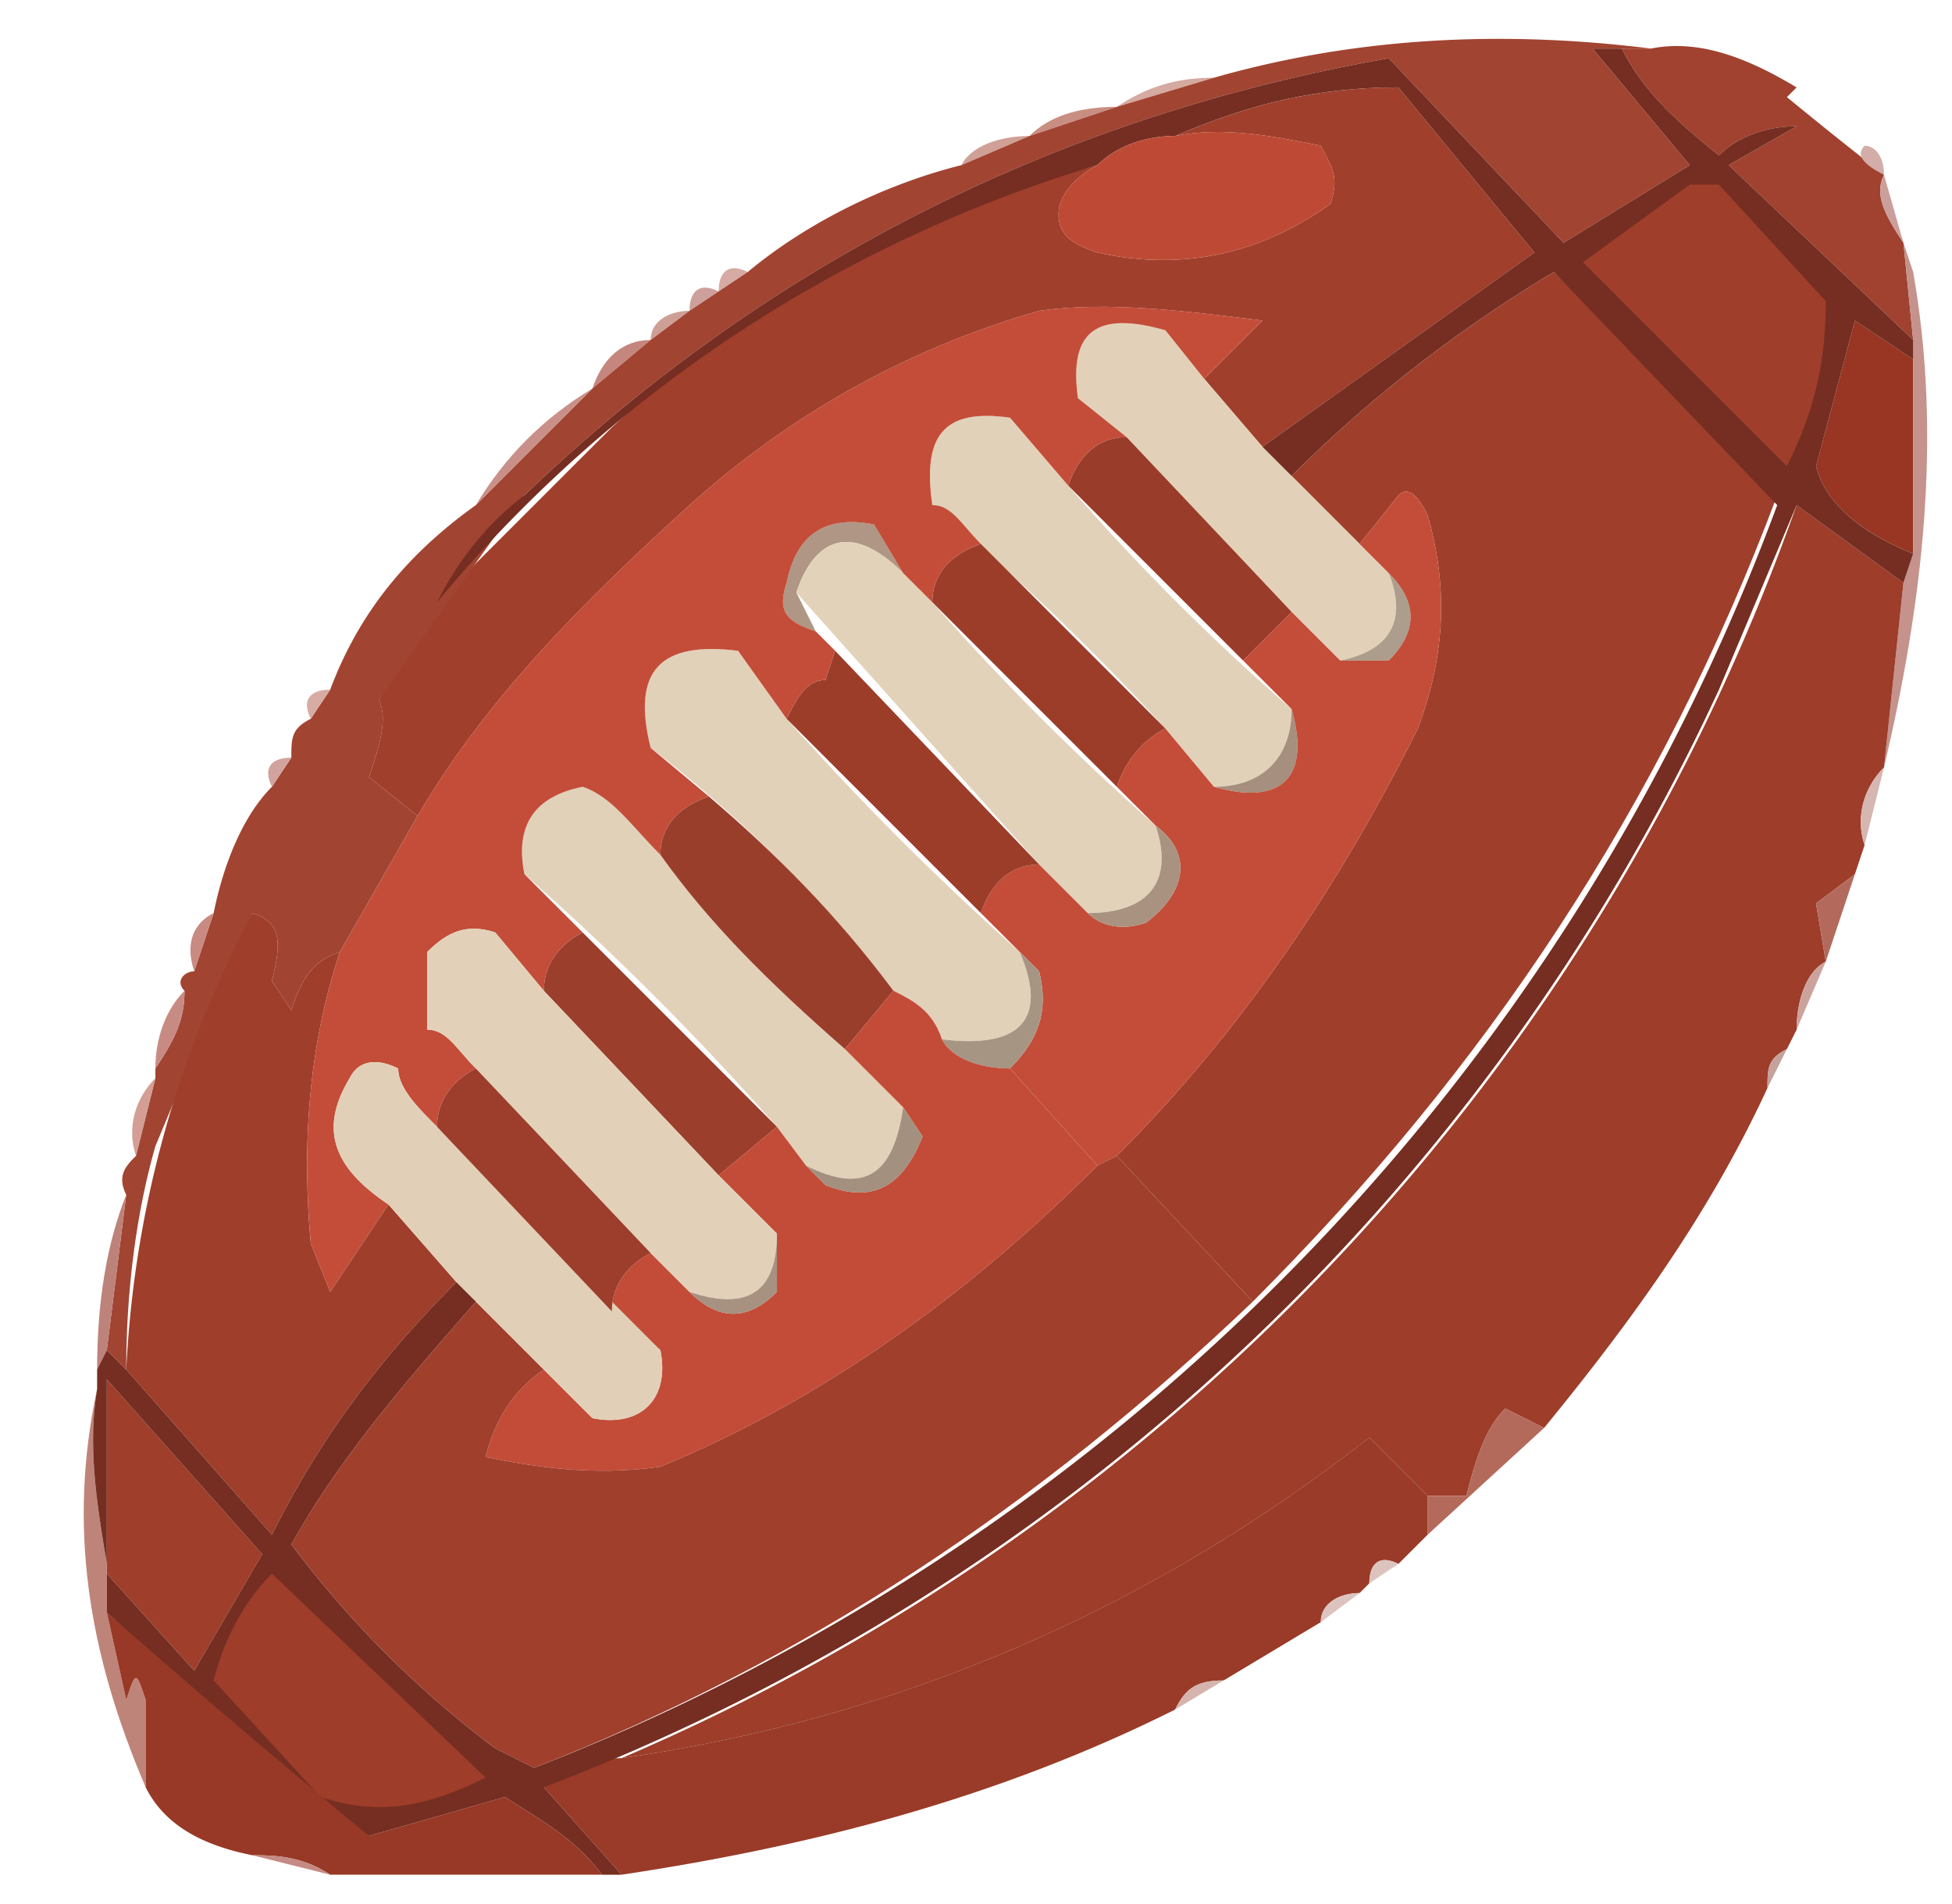 <svg xmlns="http://www.w3.org/2000/svg" width="201" height="196" style="shape-rendering:geometricPrecision;text-rendering:geometricPrecision;image-rendering:optimizeQuality;fill-rule:evenodd;clip-rule:evenodd"><path fill="#d5aaa1" d="m125 8-10 3c3-2 6-3 10-3Z" style="opacity:1"/><path fill="#bb7062" d="M185 9a495 495 0 0 1 0 0Z" style="opacity:1"/><path fill="#c98e82" d="m115 11-9 3c2-2 5-3 9-3Z" style="opacity:1"/><path fill="#a0422f" d="M167 5h3c5-1 10 1 15 4l-1 1a495 495 0 0 0 10 8c-1 2 0 4 2 7l1 10-19-18 7-4c-3 0-6 1-8 3-5-4-8-7-10-11Z" style="opacity:1"/><path fill="#d0a097" d="m106 14-7 3c1-2 4-3 7-3Z" style="opacity:1"/><path fill="#d3ada8" d="M192 15c1 0 2 1 2 3-2-1-3-2-2-3Z" style="opacity:1"/><path fill="#a03f2c" d="m130 46-6-7 6-6c-8-1-16-2-23-1-14 4-26 11-36 20-11 10-21 20-28 32l-5-4c1-3 2-6 1-8l6-10 18-18c14-13 31-22 50-27-2 1-4 3-4 5s1 3 4 4c9 2 17 0 24-5 1-3 0-4-1-6-5-1-10-2-15-1 7-3 14-5 23-5l14 17-28 20Z" style="opacity:1"/><path fill="#cb9f9a" d="m194 18 2 7c-2-3-3-5-2-7Z" style="opacity:1"/><path fill="#d5aba3" d="m77 28-3 2c0-2 1-3 3-2Z" style="opacity:1"/><path fill="#cea09b" d="m74 30-3 2c0-2 1-3 3-2Z" style="opacity:1"/><path fill="#9f3f2b" d="m129 134-14-15c13-13 23-28 31-44 3-8 3-15 1-22-1-2-2-3-3-2l-4 5-7-7c8-8 17-15 27-21l23 23c-12 32-30 59-54 83Z" style="opacity:1"/><path fill="#ce9f96" d="m71 32-4 3c0-2 2-3 4-3Z" style="opacity:1"/><path fill="#c5867e" d="m67 35-6 5c1-3 3-5 6-5Z" style="opacity:1"/><path fill="#a24432" d="M170 5h-6l10 12-13 8-18-19c-34 6-64 21-89 45a2501 2501 0 0 0-15 21c1 2 0 5-1 8l5 4-8 14c-3 1-4 3-5 6l-2-3c1-4 1-6-2-7l-10 24c-2 7-3 15-3 23l-2-2 2-16c-1-2 0-3 1-4l2-8v-1c2-3 3-5 3-8-1-1 0-2 1-2l2-6c1-5 3-10 6-13l2-3c0-2 0-3 2-4l2-3c3-8 8-14 15-19l12-12 6-5 4-3 3-2 3-2c6-5 14-9 22-11l7-3 9-3 10-3c14-4 29-5 45-3Z" style="opacity:1"/><path fill="#e2d1b9" d="M110 50a229 229 0 0 0 23 23c0 5-3 8-8 8l-5-6a255 255 0 0 0-24-23c-1-7 1-10 8-9l6 7Z" style="opacity:1"/><path fill="#983623" d="M197 37v20c-5-2-9-5-10-9l4-15 6 4Z" style="opacity:1"/><path fill="#c89088" d="M61 40 49 52c3-5 7-9 12-12Z" style="opacity:1"/><path fill="#c5938c" d="m196 25 1 3c3 17 1 34-3 51l2-19 1-3V35l-1-10Z" style="opacity:1"/><path fill="#b09684" d="M93 59c-5-5-9-4-11 2l2 4c-3-1-4-2-3-5 1-5 4-7 9-6l3 5Z" style="opacity:1"/><path fill="#e2d1b8" d="m124 39 6 7 3 3 7 7 3 3c2 5 0 8-5 9l-5-5a44455 44455 0 0 1-22-22c-1-7 2-9 9-7l4 5Z" style="opacity:1"/><path fill="#9a3c2a" d="m116 45 17 18-5 5-18-18c1-3 3-5 6-5Z" style="opacity:1"/><path fill="#9d3d2a" d="m196 60-2 19c-2 2-3 5-2 8l-1 3-4 3 1 6c-2 1-3 4-3 7l-1 2c-2 1-2 2-2 4-6 13-14 24-23 35l-4-2c-2 2-3 5-4 9h-4l-6-6c-23 18-49 29-77 33A220 220 0 0 0 185 52l11 8Z" style="opacity:1"/><path fill="#9c3d2a" d="m101 56 19 19c-2 1-4 3-5 6L96 62c0-3 2-5 5-6Z" style="opacity:1"/><path fill="#ac9d8c" d="M143 59c3 3 3 6 0 9h-5c5-1 7-4 5-9Z" style="opacity:1"/><path fill="#d6aca4" d="m34 71-2 3c-1-2 0-3 2-3Z" style="opacity:1"/><path fill="#d2a39e" d="m30 78-2 3c-1-2 0-3 2-3Z" style="opacity:1"/><path fill="#e3d2ba" d="m93 59 3 3a255 255 0 0 0 23 23c2 6-1 9-7 9l-5-5a86910 86910 0 0 1-25-28c2-6 6-7 11-2Z" style="opacity:1"/><path fill="#a68f7e" d="M133 73c2 7-1 10-8 8 5 0 8-3 8-8Z" style="opacity:1"/><path fill="#e2d1b9" d="M81 74a283 283 0 0 0 24 24c3 7 0 10-8 9-1-3-3-4-5-5a134 134 0 0 0-25-25c-2-8 1-11 9-10l5 7Z" style="opacity:1"/><path fill="#c34d39" d="m115 119-2 1-9-10c3-3 4-6 3-10l-2-2-4-4c1-3 3-5 6-5l5 5c1 1 3 2 6 1 4-3 5-7 1-10l-4-4c1-3 3-5 5-6l5 6c7 2 10-1 8-8l-5-5 5-5 5 5h5c3-3 3-6 0-9l-3-3 4-5c1-1 2 0 3 2 2 7 2 14-1 22-8 16-18 31-31 44Z" style="opacity:1"/><path fill="#d6b6b0" d="m194 79-2 8c-1-3 0-6 2-8Z" style="opacity:1"/><path fill="#9c3d2a" d="m86 67 21 22c-3 0-5 2-6 5L81 74c1-2 2-4 4-4l1-3Z" style="opacity:1"/><path fill="#e2d1b9" d="M68 88c5 7 11 13 19 20l6 6c-1 7-4 9-10 6l-3-4a283 283 0 0 0-26-26c-1-5 1-8 6-9 3 1 5 4 8 7Z" style="opacity:1"/><path fill="#a99280" d="M119 85c4 3 3 7-1 10-3 1-5 0-6-1 6 0 9-3 7-9Z" style="opacity:1"/><path fill="#b36a5c" d="m191 90-3 9-1-6 4-3Z" style="opacity:1"/><path fill="#9f3e2b" d="M35 98c-3 9-4 19-3 30l2 5 6-9 7 8c-8 8-14 16-19 26l-15-17a111 111 0 0 1 13-47c3 1 3 3 2 7l2 3c1-3 2-5 5-6Z" style="opacity:1"/><path fill="#c34d39" d="m124 39-4-5c-7-2-10 0-9 7l5 4c-3 0-5 2-6 5l-6-7c-7-1-9 2-8 9 2 0 3 2 5 4-3 1-5 3-5 6l-3-3-3-5c-5-1-8 1-9 6-1 3 0 4 3 5l2 2-1 3c-2 0-3 2-4 4l-5-7c-8-1-11 2-9 10l6 5c-3 1-5 3-5 6-3-3-5-6-8-7-5 1-7 4-6 9l6 6c-2 1-4 3-4 6l-5-6c-3-1-5 0-7 2v8c2 0 3 2 5 4-2 1-4 3-4 6-2-2-4-4-4-6-2-1-4-1-5 1-3 5-2 9 4 13l-6 9-2-5c-1-11 0-21 3-30l8-14c7-12 17-22 28-32 10-9 22-16 36-20 7-1 15 0 23 1l-6 6Z" style="opacity:1"/><path fill="#9a3e2c" d="M73 82c7 6 13 12 19 20l-5 6c-8-7-14-13-19-20 0-3 2-5 5-6Z" style="opacity:1"/><path fill="#c98a81" d="m22 94-2 6c-1-3 0-5 2-6Z" style="opacity:1"/><path fill="#9b3e2c" d="m60 96 20 20-6 5-18-19c0-3 2-5 4-6Z" style="opacity:1"/><path fill="#cca39c" d="m188 99-3 7c0-3 1-6 3-7Z" style="opacity:1"/><path fill="#c88b84" d="M19 102c0 3-1 5-3 8 0-3 1-6 3-8Z" style="opacity:1"/><path fill="#a79584" d="m105 98 2 2c1 4 0 7-3 10-3 0-6-1-7-3 8 1 11-2 8-9Z" style="opacity:1"/><path fill="#c34c39" d="M92 102c2 1 4 2 5 5 1 2 4 3 7 3l9 10c-13 13-28 24-45 31-7 1-13 0-18-1 1-4 3-7 6-9l5 5c5 1 8-2 7-7l-5-4c0-3 2-5 4-6l4 4c3 3 6 3 9 0v-6l-6-6 6-5 3 4 2 2c5 2 8 0 10-5l-2-3-6-6 5-6Z" style="opacity:1"/><path fill="#c5a29b" d="m184 108-2 4c0-2 0-3 2-4Z" style="opacity:1"/><path fill="#d29e95" d="m16 111-2 8c-1-3 0-6 2-8Z" style="opacity:1"/><path fill="#e2d1b8" d="m56 102 18 19 6 6c0 6-3 8-9 6l-4-4-18-19c-2-2-3-4-5-4v-8c2-2 4-3 7-2l5 6Z" style="opacity:1"/><path fill="#a3907f" d="m93 114 2 3c-2 5-5 7-10 5l-2-2c6 3 9 1 10-6Z" style="opacity:1"/><path fill="#a03f2c" d="m115 119 14 15c-22 21-46 37-74 48l-4-2c-8-6-15-13-21-21 5-9 12-17 19-25l7 7c-3 2-5 5-6 9 5 1 11 2 18 1 17-7 32-18 45-31l2-1Z" style="opacity:1"/><path fill="#e1d0b7" d="M45 116a58360 58360 0 0 1 23 23c1 5-2 8-7 7l-5-5-7-7-2-2-7-8c-6-4-7-8-4-13 1-2 3-2 5-1 0 2 2 4 4 6Z" style="opacity:1"/><path fill="#9d3d2b" d="m49 110 18 19c-2 1-4 3-4 6l-18-19c0-3 2-5 4-6Z" style="opacity:1"/><path fill="#bd8279" d="m13 123-2 16-1 2c0-7 1-13 3-18Z" style="opacity:1"/><path fill="#a79281" d="M80 127v6c-3 3-6 3-9 0 6 2 9 0 9-6Z" style="opacity:1"/><path fill="#b46a5a" d="m159 147-12 11v-4h4c1-4 2-7 4-9l4 2Z" style="opacity:1"/><path fill="#993b28" d="M147 154v4l-3 3c-2-1-3 0-3 2l-1 1c-2 0-4 1-4 3l-10 6c-3 0-4 1-5 3-18 9-37 14-57 17l-8-9c2-2 5-3 8-3 28-4 54-15 77-33l6 6Z" style="opacity:1"/><path fill="#9f3e2a" d="M11 162v-20l16 18-7 12-9-10Z" style="opacity:1"/><path fill="#ddc3be" d="m144 161-3 2c0-2 1-3 3-2Z" style="opacity:1"/><path fill="#ddc3bf" d="m140 164-4 3c0-2 2-3 4-3Z" style="opacity:1"/><path fill="#bf8479" d="M10 143c-1 6 0 12 1 18v5l2 9c1-3 1-3 2 0v9c-6-14-8-27-5-41Z" style="opacity:1"/><path fill="#d6b4ae" d="m126 173-5 3c1-2 2-3 5-3Z" style="opacity:1"/><path fill="#752e21" d="M167 5c2 4 5 7 10 11 2-2 5-3 8-3l-7 4 19 18v2l-6-4-4 15c1 4 5 7 10 9l-1 3-11-8-8 19A220 220 0 0 1 56 184l8 9h-2c-3-4-7-6-10-8l-14 4 3 3h-2l-28-26v-4l9 10 7-12-16-18v19c-1-6-2-12-1-18v-2l1-2 2 2 15 17c5-10 11-18 19-26l2 2c-7 8-14 16-19 25 6 8 13 15 21 21l4 2A222 222 0 0 0 183 52l-23-24c-10 6-19 13-27 21l-3-3 28-20-14-17c-9 0-16 2-23 5-3 0-6 1-8 3a141 141 0 0 0-68 45c2-4 5-8 9-11 25-24 55-39 89-45l18 19 13-8-10-12h3Z" style="opacity:1"/><path fill="#9e3d2a" d="m28 162 22 21c-6 3-11 4-17 2l-11-12c1-4 3-8 6-11Z" style="opacity:1"/><path fill="#9f3e2b" d="M174 19h3l11 12c0 6-1 11-4 17l-21-21 11-8Z" style="opacity:1"/><path fill="#be4a35" d="M121 14c5-1 10 0 15 1 1 2 2 3 1 6-7 5-15 7-24 5-3-1-4-2-4-4s2-4 4-5c2-2 5-3 8-3Z" style="opacity:1"/><path fill="#973926" d="M11 166a1063 1063 0 0 0 27 23l14-4c3 2 7 4 10 8H34c-3-2-6-2-8-2-5-1-9-3-11-7v-9c-1-3-1-3-2 0l-2-9Z" style="opacity:1"/><path fill="#c48a83" d="M26 191c2 0 5 0 8 2l-8-2Z" style="opacity:1"/></svg>
